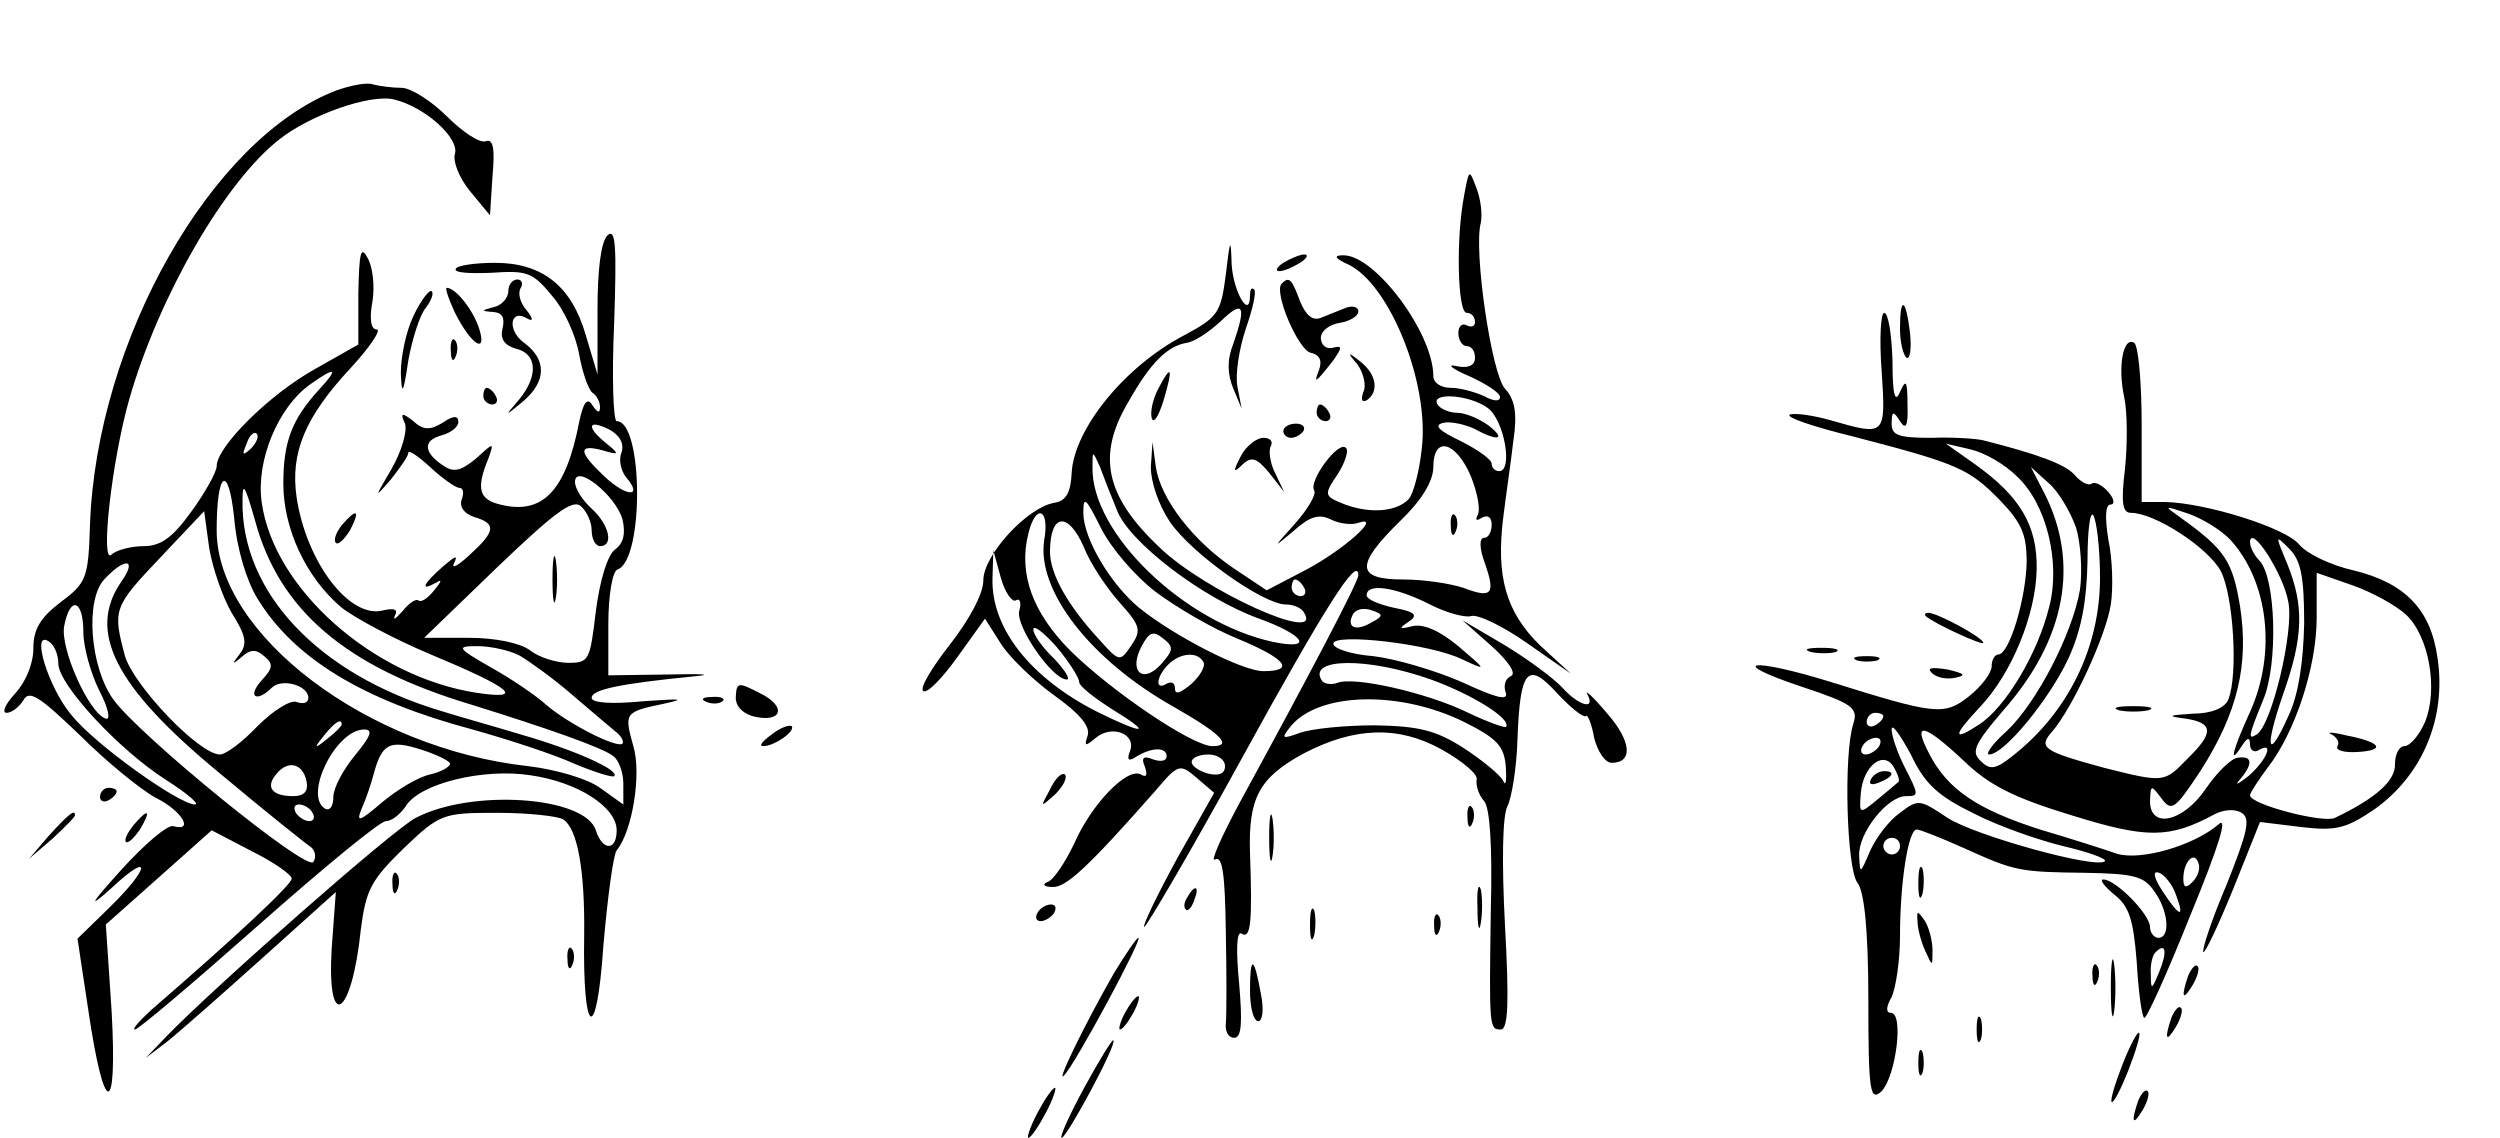 <?xml version="1.0" standalone="no"?>
<!DOCTYPE svg PUBLIC "-//W3C//DTD SVG 20010904//EN"
 "http://www.w3.org/TR/2001/REC-SVG-20010904/DTD/svg10.dtd">
<svg version="1.0" xmlns="http://www.w3.org/2000/svg"
 width="468pt" height="213pt" viewBox="0 0 468 213"
 preserveAspectRatio="xMidYMid meet">
<g transform="translate(0,213) scale(0.156,-0.156)"
fill="#000000" stroke="none">
<path d="M404 1257 c-150 -57 -288 -300 -296 -521 -2 -64 -4 -70 -35 -93 -25
-19 -33 -33 -33 -56 0 -18 -9 -40 -22 -54 -12 -13 -16 -23 -10 -23 6 0 15 7
20 15 7 13 19 5 68 -42 32 -32 74 -66 91 -75 32 -16 46 -41 21 -34 -7 2 -35
-22 -63 -53 -37 -41 -40 -47 -12 -22 49 46 48 26 -1 -22 l-39 -38 13 -86 c19
-129 35 -130 28 -2 l-7 105 63 56 64 57 48 -25 c26 -13 48 -28 48 -33 0 -7
-65 -68 -169 -158 -14 -13 -23 -23 -19 -23 4 0 70 56 148 125 78 69 146 125
153 125 7 0 17 8 24 18 16 27 93 46 150 37 56 -8 103 -38 103 -66 0 -25 -17
-25 -25 0 -13 41 -149 50 -216 15 -25 -12 -243 -204 -299 -262 l-25 -26 25 19
c14 11 65 56 114 100 l89 80 -5 -68 c-6 -101 24 -83 35 23 6 47 12 59 51 97
44 42 47 43 113 43 37 0 73 -4 79 -8 17 -11 26 -61 25 -139 -2 -123 15 -132
23 -13 5 58 12 110 16 115 19 23 30 92 20 125 -11 40 -11 41 37 51 27 6 20 6
-24 3 -40 -4 -63 -2 -63 4 0 10 34 17 125 26 22 2 7 3 -33 2 l-72 -1 0 62 c0
34 5 63 11 65 32 11 31 178 -1 178 -4 0 -6 53 -3 118 3 92 2 114 -8 105 -8 -8
-12 -42 -12 -89 l0 -78 -14 47 c-17 59 -52 87 -109 87 -23 0 -45 -3 -47 -7 -3
-5 16 -6 42 -5 43 3 50 1 73 -27 15 -17 29 -48 33 -71 4 -22 11 -42 16 -46 5
-3 9 -11 9 -17 0 -8 -3 -7 -9 2 -6 10 -11 4 -16 -20 -16 -83 -44 -112 -95 -99
-25 6 -29 19 -14 55 7 20 7 20 -15 0 -17 -14 -26 -17 -38 -9 -25 16 -26 31 -3
37 11 3 20 10 20 16 0 8 -6 8 -19 -1 -15 -9 -23 -9 -35 2 -14 11 -16 10 -10
-3 3 -9 -4 -33 -16 -54 -21 -36 -21 -36 -1 -13 11 14 21 28 21 32 0 4 12 -4
26 -17 15 -14 31 -25 35 -25 5 0 6 -6 3 -14 -3 -9 3 -17 15 -21 27 -8 26 -17
-6 -46 -14 -13 -22 -17 -18 -9 5 10 1 8 -13 -4 -24 -21 -29 -31 -9 -20 8 5 7
2 -2 -9 -8 -10 -16 -15 -19 -12 -3 2 -11 -3 -19 -13 -8 -9 -12 -12 -9 -5 4 7
-1 9 -14 6 -40 -11 -92 57 -104 135 -8 54 10 97 65 156 23 25 37 46 31 46 -7
0 -9 13 -5 34 3 19 0 42 -6 52 -8 15 -10 7 -11 -43 l0 -61 -53 -30 c-55 -31
-117 -93 -117 -116 0 -7 -14 -32 -30 -54 -23 -32 -37 -42 -58 -42 -15 0 -33
-5 -38 -10 -14 -14 0 112 21 186 36 125 115 261 180 312 38 30 110 55 138 48
37 -9 78 -46 73 -65 -3 -9 5 -29 18 -45 l24 -29 3 47 c3 33 1 45 -8 42 -7 -3
-28 11 -47 30 -18 18 -43 34 -54 34 -11 0 -26 2 -34 4 -7 3 -27 -1 -44 -7z
m-21 -359 c-33 -36 -43 -63 -43 -113 0 -54 27 -112 69 -148 16 -13 65 -39 108
-57 96 -40 115 -55 55 -46 -124 19 -244 125 -258 229 -7 50 20 114 58 141 31
22 35 20 11 -6z m363 -75 c-4 -9 -1 -22 5 -30 21 -24 2 -25 -25 0 -32 30 -33
40 -3 32 20 -6 21 -5 5 8 -25 20 -23 30 3 17 13 -7 18 -17 15 -27z m-445 4
c-10 -9 -11 -8 -5 6 3 10 9 15 12 12 3 -3 0 -11 -7 -18z m8 -180 c44 -72 127
-122 258 -157 43 -12 98 -30 122 -41 24 -10 46 -17 48 -15 7 7 -46 31 -112 50
-33 10 -76 22 -95 28 -148 44 -241 143 -239 253 0 23 3 18 15 -24 29 -108 109
-176 259 -221 90 -28 159 -52 171 -62 6 -4 12 -19 12 -33 l0 -25 -28 20 c-15
11 -53 22 -86 26 -193 21 -374 158 -374 283 0 71 14 81 21 15 3 -37 15 -76 28
-97z m438 95 c4 -17 1 -29 -9 -36 -9 -7 -18 -36 -23 -74 -7 -59 -8 -62 -33
-62 -15 0 -36 7 -46 15 -12 9 -42 15 -73 15 l-54 0 88 85 c67 64 90 82 100 73
7 -6 13 -19 13 -29 0 -11 5 -19 10 -19 17 0 11 26 -10 45 -11 10 -20 24 -20
32 0 23 49 -16 57 -45z m-469 -112 c17 -27 19 -37 10 -49 -10 -13 -10 -14 2
-4 10 9 17 10 27 1 11 -9 11 -14 -3 -29 -18 -20 -6 -27 12 -9 12 12 44 3 44
-12 0 -6 -6 -8 -14 -5 -7 3 -28 -10 -47 -29 -18 -19 -38 -34 -45 -34 -25 0
-103 82 -114 118 -15 56 -14 59 43 119 l52 55 6 -44 c4 -24 16 -59 27 -78z
m-132 38 c-42 -60 -9 -126 117 -230 55 -46 105 -86 110 -89 5 -4 7 -12 3 -18
-8 -12 -209 152 -240 195 -28 39 -34 119 -11 144 25 27 40 25 21 -2z m-46 -61
c0 -18 9 -50 19 -70 11 -21 14 -36 8 -34 -20 6 -55 84 -50 111 7 37 23 32 23
-7z m-30 -38 c0 -25 73 -104 130 -140 25 -16 40 -29 34 -29 -19 0 -120 72
-148 107 -28 33 -49 102 -28 89 7 -4 12 -16 12 -27z m553 10 c12 -7 40 -27 62
-46 22 -19 46 -39 53 -45 7 -5 11 -12 9 -15 -7 -6 -67 25 -92 47 -11 10 -40
30 -65 44 -42 24 -43 26 -17 26 16 0 38 -5 50 -11z m-213 -83 c0 -2 -8 -10
-17 -17 -16 -13 -17 -12 -4 4 13 16 21 21 21 13z m16 -37 c-14 -17 -26 -39
-26 -50 0 -11 -4 -17 -10 -14 -26 16 13 95 47 95 11 0 8 -8 -11 -31z m114 -10
c0 -4 -11 -10 -24 -13 -14 -3 -39 -18 -57 -33 -28 -24 -32 -25 -25 -8 5 11 11
29 14 40 10 38 19 43 57 31 19 -6 35 -14 35 -17z m-172 -22 c2 -11 -3 -17 -16
-17 -26 0 -34 11 -20 27 14 17 32 12 36 -10z m7 -37 c3 -5 2 -10 -4 -10 -5 0
-13 5 -16 10 -3 6 -2 10 4 10 5 0 13 -4 16 -10z"/>
<path d="M663 670 c0 -25 2 -35 4 -22 2 12 2 32 0 45 -2 12 -4 2 -4 -23z"/>
<path d="M1757 1131 c-10 -51 -8 -141 3 -141 6 0 10 -5 10 -11 0 -5 -4 -7 -10
-4 -5 3 -10 -1 -10 -9 0 -9 5 -16 10 -16 6 0 10 -6 10 -14 0 -9 -8 -13 -22
-10 -13 3 -6 -3 15 -12 20 -9 37 -20 37 -25 0 -6 -8 -5 -19 1 -11 5 -29 10
-40 10 -12 0 -21 6 -21 14 0 52 -71 147 -109 145 -11 0 -9 -4 7 -11 50 -24 98
-144 88 -222 -3 -27 -10 -54 -16 -60 -15 -15 -46 -17 -76 -6 -25 10 -26 11 -9
36 9 14 14 29 10 32 -9 9 -45 -40 -38 -51 3 -5 -8 -23 -23 -40 -27 -30 -27
-30 -2 -9 20 18 31 21 45 14 10 -5 25 -7 33 -4 30 10 -18 -33 -64 -57 l-46
-24 -39 26 c-49 33 -88 83 -94 122 l-4 30 -2 -30 c0 -18 9 -45 23 -66 26 -38
112 -99 139 -99 9 0 19 -4 22 -10 23 -38 -119 26 -173 78 -66 62 -76 111 -38
175 27 48 47 67 70 71 9 1 27 13 41 26 27 26 31 19 15 -27 -8 -20 -7 -37 0
-54 l10 -24 -5 26 c-3 15 2 46 10 70 8 23 13 44 10 47 -3 3 -5 0 -5 -7 0 -30
-20 4 -22 37 -1 33 -2 31 -7 -12 -6 -46 -9 -51 -50 -73 -71 -37 -132 -112
-135 -165 -1 -24 -7 -34 -21 -36 -33 -6 -85 -63 -85 -93 0 -16 -16 -46 -40
-77 -22 -28 -37 -53 -32 -56 5 -3 23 16 41 41 l33 46 19 -30 c10 -16 39 -44
64 -62 32 -23 44 -38 40 -49 -4 -12 -3 -13 10 -2 19 16 49 5 41 -16 -4 -10 -2
-13 7 -7 19 12 37 12 37 1 0 -6 -7 -7 -16 -4 -12 5 -15 2 -10 -9 3 -10 2 -13
-5 -9 -16 9 -59 -35 -80 -83 -11 -23 -25 -44 -32 -46 -7 -3 -4 -6 6 -6 16 -1
43 24 124 116 27 32 29 32 49 15 l21 -18 -44 -78 c-24 -44 -42 -81 -40 -83 2
-1 55 89 117 202 100 182 140 245 140 220 0 -8 -59 -120 -143 -274 -22 -41
-35 -71 -29 -67 9 5 12 -17 13 -86 1 -51 1 -101 0 -111 -1 -9 3 -17 10 -17 9
0 10 18 6 65 -4 41 -3 64 3 60 11 -7 13 14 10 97 -2 66 11 90 64 119 61 32
114 34 166 5 25 -14 44 -30 42 -36 -1 -7 2 -18 9 -26 7 -8 10 -55 8 -131 -2
-141 -2 -143 12 -143 9 0 10 34 5 125 -4 77 -3 132 3 143 5 10 11 46 12 80 3
84 12 95 48 55 16 -17 31 -29 34 -27 2 3 7 -9 10 -26 4 -16 13 -30 21 -30 26
0 24 26 -6 60 -16 19 -27 29 -23 22 10 -19 -10 -14 -30 8 -10 11 -41 34 -69
51 l-51 30 35 -31 c21 -19 30 -33 23 -36 -7 -3 -9 -12 -6 -20 3 -10 -12 -6
-53 13 -32 14 -80 28 -106 31 -26 2 -48 9 -48 15 0 13 117 0 155 -19 30 -14
29 -13 -5 16 -23 19 -42 27 -55 24 -16 -4 -17 -3 -5 5 12 8 9 12 -17 17 -18 4
-33 10 -33 15 0 15 34 10 74 -10 21 -11 44 -17 51 -15 7 3 37 -11 67 -32 l53
-37 -37 34 c-41 40 -53 83 -44 154 3 25 9 65 12 91 5 33 2 50 -10 63 -16 17
-38 166 -29 199 2 10 0 28 -5 41 -9 24 -9 24 -15 -8z m28 -255 c20 -14 31 -76
14 -76 -5 0 -9 4 -9 9 0 5 -17 17 -37 27 -27 13 -33 19 -21 22 9 2 26 -2 37
-7 29 -16 39 -13 17 4 -11 8 -28 15 -37 15 -10 0 -21 5 -24 10 -9 15 38 12 60
-4z m-20 -82 c8 -20 12 -41 8 -47 -3 -6 -1 -7 5 -3 7 4 12 1 12 -8 0 -9 -4
-16 -9 -16 -6 0 -6 -12 1 -31 13 -37 8 -42 -26 -29 -15 5 -47 10 -72 10 -57 0
-58 17 -4 70 26 25 40 48 40 65 0 38 27 31 45 -11z m-425 -40 c14 -39 104
-107 171 -131 55 -20 66 -38 17 -28 -107 23 -219 131 -217 210 0 20 0 20 9 0
4 -11 13 -34 20 -51z m47 -99 c24 -18 68 -44 98 -56 58 -24 70 -39 31 -39 -25
0 -107 42 -149 76 -34 28 -67 83 -67 114 0 21 3 18 21 -18 12 -24 41 -58 66
-77z m-134 62 c-9 -60 55 -143 154 -199 58 -33 73 -48 48 -48 -24 0 -120 65
-170 114 -46 46 -63 93 -51 141 9 37 26 30 19 -8z m48 -9 c7 -18 26 -47 42
-65 26 -29 27 -34 14 -53 -13 -19 -14 -19 -38 8 -38 41 -59 79 -59 105 0 47
22 49 41 5z m-82 -63 c5 3 7 -3 4 -13 -4 -19 40 -82 57 -82 5 0 -2 11 -15 25
-14 13 -25 29 -25 35 0 6 12 -3 28 -21 15 -18 27 -37 27 -42 0 -5 18 -19 40
-33 49 -30 39 -31 -18 -3 -81 41 -128 101 -126 161 l1 33 9 -33 c5 -18 14 -30
18 -27z m346 15 c3 -5 1 -10 -4 -10 -6 0 -11 5 -11 10 0 6 2 10 4 10 3 0 8 -4
11 -10z m80 -42 c-19 -11 -30 -5 -21 11 4 6 14 7 22 4 15 -5 14 -7 -1 -15z
m-252 -50 c-22 -24 -39 -8 -23 22 9 17 14 19 26 9 13 -10 12 -14 -3 -31z m51
3 c3 -4 -3 -16 -14 -26 -13 -11 -20 -14 -20 -6 0 7 -4 9 -10 6 -14 -9 -13 8 2
23 14 14 35 16 42 3z m273 -21 c50 -18 98 -48 90 -57 -2 -1 -22 6 -45 17 -49
24 -137 44 -157 36 -8 -3 -17 -1 -19 3 -17 27 55 28 131 1z m40 -51 c40 -20
48 -29 50 -54 1 -16 0 -24 -3 -17 -3 7 -25 25 -48 40 -33 21 -53 26 -106 27
-36 0 -76 -4 -90 -9 -22 -8 -23 -7 -11 8 34 41 131 43 208 5z m-287 -53 c0 -9
-7 -12 -20 -9 -11 3 -20 9 -20 14 0 5 9 9 20 9 11 0 20 -6 20 -14z"/>
<path d="M1741 734 c0 -11 3 -14 6 -6 3 7 2 16 -1 19 -3 4 -6 -2 -5 -13z"/>
<path d="M1540 1050 c-8 -5 -10 -10 -5 -10 6 0 17 5 25 10 8 5 11 10 5 10 -5
0 -17 -5 -25 -10z"/>
<path d="M610 1016 c0 -8 -8 -17 -17 -19 -16 -4 -16 -5 -1 -6 11 -1 14 -7 11
-20 -3 -12 2 -20 16 -24 26 -6 27 -33 4 -61 -18 -21 -18 -21 5 -2 28 24 28 50
1 70 -21 15 -17 42 4 29 7 -4 7 0 -1 10 -8 9 -11 21 -7 27 3 5 1 10 -4 10 -6
0 -11 -6 -11 -14z"/>
<path d="M1538 1025 c-10 -10 20 -80 35 -83 10 -2 14 -9 10 -20 -7 -18 -5 -17
17 11 11 16 11 18 -1 15 -8 -2 -14 4 -14 12 0 8 10 16 23 18 12 2 22 8 22 14
0 5 -7 7 -15 4 -8 -3 -22 -9 -30 -12 -10 -4 -18 3 -25 20 -10 27 -13 30 -22
21z"/>
<path d="M496 986 c-9 -19 -15 -49 -15 -68 1 -28 3 -26 9 15 5 27 14 55 21 63
6 8 10 17 7 20 -3 2 -13 -11 -22 -30z"/>
<path d="M546 990 c19 -38 39 -51 29 -19 -7 22 -28 49 -39 49 -2 0 2 -13 10
-30z"/>
<path d="M2280 971 c0 -17 4 -32 8 -35 4 -2 6 11 4 30 -5 42 -12 45 -12 5z"/>
<path d="M2258 920 c5 -78 5 -78 -61 -59 -21 6 -43 9 -49 7 -7 -3 29 -15 78
-27 123 -32 137 -38 174 -76 26 -27 32 -41 32 -74 -1 -45 -21 -111 -34 -111
-4 0 -8 -6 -8 -14 0 -8 -12 -24 -27 -36 -30 -24 -41 -22 -166 17 -97 30 -127
25 -34 -6 60 -20 67 -25 61 -44 -12 -37 -8 -175 5 -191 8 -10 13 -56 13 -140
0 -111 2 -123 16 -110 17 18 27 94 11 94 -6 0 -6 7 1 19 5 11 10 44 10 73 0
65 10 128 20 128 4 0 29 -10 56 -22 62 -28 66 -29 147 -30 57 -1 70 -4 82 -22
17 -23 20 -56 5 -56 -5 0 -10 6 -10 13 0 15 -41 57 -56 57 -5 0 1 -8 13 -18
18 -14 23 -30 27 -80 2 -35 6 -66 9 -68 2 -3 27 52 55 122 35 85 46 121 34
110 -29 -25 -93 -44 -122 -35 -14 5 -55 18 -92 29 -75 24 -111 48 -133 91 -21
40 -6 36 42 -9 30 -29 60 -44 129 -65 90 -28 117 -28 171 1 11 6 25 7 33 2 11
-7 7 -23 -18 -86 -18 -42 -30 -79 -28 -81 2 -2 18 32 36 76 l32 80 49 -6 c42
-5 54 -2 88 21 58 41 87 110 76 182 -8 58 -39 90 -101 105 -27 6 -56 20 -65
31 -16 20 -112 50 -161 51 l-28 0 0 93 c0 51 -4 95 -9 98 -13 8 -20 -28 -12
-65 4 -18 4 -57 1 -86 -5 -41 -3 -53 7 -53 29 0 93 -42 108 -70 15 -29 21
-124 9 -154 -4 -10 -20 -17 -43 -17 -30 -2 -31 -3 -8 -6 33 -5 34 -17 2 -48
-28 -29 -28 -29 -100 -11 -73 20 -80 24 -62 44 24 28 64 114 70 152 3 20 2 55
-3 78 -4 26 -4 42 3 42 5 0 4 7 -3 15 -7 8 -16 13 -20 10 -4 -3 -13 2 -20 10
-11 13 -43 25 -110 42 -8 2 -36 4 -62 3 -40 0 -48 3 -48 17 0 15 2 16 10 3 7
-11 10 -6 9 20 0 29 -2 31 -9 15 -6 -14 -9 -4 -9 38 -1 31 -5 57 -10 57 -4 0
-6 -31 -3 -70z m162 -126 c36 -33 53 -104 39 -157 -14 -57 -53 -121 -84 -141
-32 -21 -32 -14 1 21 38 40 67 111 68 165 1 53 -20 88 -75 127 l-34 24 30 -7
c17 -4 41 -18 55 -32z m71 -61 c6 -19 8 -53 5 -75 -9 -53 -52 -136 -88 -170
-17 -15 -26 -28 -21 -28 18 0 72 66 95 115 16 35 22 69 23 117 0 36 3 61 7 55
4 -7 8 -40 8 -75 0 -83 -38 -161 -104 -213 -21 -17 -28 -18 -39 -7 -12 11 -8
20 27 61 75 85 92 177 49 261 l-16 31 21 -19 c12 -10 26 -34 33 -53z m186 -16
c45 -50 55 -135 23 -206 -21 -46 -26 -66 -10 -41 7 11 10 11 10 2 0 -7 5 -10
10 -7 20 12 10 -12 -12 -31 -13 -10 -17 -12 -10 -4 16 19 15 29 -3 26 -8 -1
-25 -18 -38 -37 -27 -40 -67 -49 -67 -15 1 20 1 20 14 3 12 -16 16 -13 47 34
44 69 58 127 47 197 -9 54 -18 68 -71 106 -21 15 -21 15 9 5 17 -6 40 -20 51
-32z m69 -74 c7 -35 -20 -148 -38 -159 -11 -7 -10 -2 8 42 18 43 15 147 -5
167 -6 6 -11 16 -11 22 1 22 40 -38 46 -72z m19 -26 c-1 -47 -7 -86 -19 -111
-25 -56 -29 -39 -6 27 24 68 25 105 5 155 -15 36 -15 36 2 19 14 -14 18 -33
18 -90z m122 11 c28 -26 39 -90 23 -129 -7 -16 -18 -29 -25 -29 -6 0 -11 -10
-11 -21 1 -20 -22 -41 -72 -65 -13 -7 -102 16 -102 27 0 3 10 18 21 33 33 42
59 121 59 180 l0 54 43 -15 c23 -8 52 -24 64 -35z m-627 -122 c0 -3 -4 -8 -10
-11 -5 -3 -10 -1 -10 4 0 6 5 11 10 11 6 0 10 -2 10 -4z m109 -117 c29 -15 78
-32 107 -39 30 -7 52 -15 50 -18 -10 -10 -157 31 -189 52 -33 22 -35 23 -57 6
-13 -9 -29 -30 -36 -46 -12 -28 -12 -28 -13 -5 -1 27 34 71 56 71 16 0 16 1
-2 36 -8 16 -15 36 -15 44 0 8 10 -6 23 -30 17 -36 33 -50 76 -71z m-114 81
c-3 -5 -11 -10 -16 -10 -6 0 -7 5 -4 10 3 6 11 10 16 10 6 0 7 -4 4 -10z m23
-43 c-1 -1 -13 -11 -25 -21 -22 -18 -22 -18 -20 8 3 33 28 52 40 30 5 -9 7
-16 5 -17z m2 -77 c0 -5 -4 -10 -10 -10 -5 0 -10 5 -10 10 0 6 5 10 10 10 6 0
10 -4 10 -10z m351 -43 c-8 -8 -11 -7 -11 4 0 20 13 34 18 19 3 -7 -1 -17 -7
-23z m-20 -15 c11 -29 5 -28 -16 4 -11 17 -12 25 -4 22 6 -2 16 -14 20 -26z
m-20 -93 c-9 -22 -10 -22 -10 -3 -1 11 2 24 6 27 12 12 14 0 4 -24z"/>
<path d="M2798 484 c6 -3 10 -10 7 -14 -3 -5 8 -8 24 -7 35 2 28 12 -14 20
-16 4 -24 4 -17 1z"/>
<path d="M2245 430 c-3 -6 1 -7 9 -4 18 7 21 14 7 14 -6 0 -13 -4 -16 -10z"/>
<path d="M541 944 c0 -11 3 -14 6 -6 3 7 2 16 -1 19 -3 4 -6 -2 -5 -13z"/>
<path d="M1629 928 c7 -10 11 -25 7 -33 -3 -9 -2 -13 4 -10 15 10 12 31 -7 46
-16 13 -17 12 -4 -3z"/>
<path d="M1390 899 c-6 -11 -10 -27 -8 -35 2 -8 8 1 14 20 12 40 10 46 -6 15z"/>
<path d="M580 890 c0 -5 5 -10 11 -10 5 0 7 5 4 10 -3 6 -8 10 -11 10 -2 0 -4
-4 -4 -10z"/>
<path d="M1580 870 c0 -5 5 -10 11 -10 5 0 7 5 4 10 -3 6 -8 10 -11 10 -2 0
-4 -4 -4 -10z"/>
<path d="M1540 848 c0 -4 4 -8 9 -8 6 0 12 4 15 8 3 5 -1 9 -9 9 -8 0 -15 -4
-15 -9z"/>
<path d="M1489 818 c-10 -19 -9 -21 2 -10 11 10 17 8 32 -10 l18 -23 -11 23
c-6 12 -8 27 -5 32 3 6 -1 10 -9 10 -8 0 -21 -10 -27 -22z"/>
<path d="M410 735 c-7 -9 -10 -18 -7 -21 3 -3 10 4 17 15 13 25 8 27 -10 6z"/>
<path d="M2311 626 c10 -9 69 -36 69 -32 0 6 -55 36 -66 36 -4 0 -5 -2 -3 -4z"/>
<path d="M2173 583 c9 -2 23 -2 30 0 6 3 -1 5 -18 5 -16 0 -22 -2 -12 -5z"/>
<path d="M2228 573 c6 -2 18 -2 25 0 6 3 1 5 -13 5 -14 0 -19 -2 -12 -5z"/>
<path d="M2318 558 c6 -6 18 -8 28 -6 14 3 12 5 -9 10 -19 3 -25 2 -19 -4z"/>
<path d="M883 530 c-1 -11 7 -20 20 -24 35 -9 42 11 10 27 -27 14 -29 14 -30
-3z"/>
<path d="M848 523 c7 -3 16 -2 19 1 4 3 -2 6 -13 5 -11 0 -14 -3 -6 -6z"/>
<path d="M2543 513 c9 -2 25 -2 35 0 9 3 1 5 -18 5 -19 0 -27 -2 -17 -5z"/>
<path d="M926 484 c-11 -8 -16 -14 -10 -14 13 0 39 18 34 24 -3 2 -14 -2 -24
-10z"/>
<path d="M1260 418 c-12 -22 -12 -22 6 -6 10 10 15 20 12 24 -4 3 -12 -5 -18
-18z"/>
<path d="M120 409 c0 -5 5 -7 10 -4 6 3 10 8 10 11 0 2 -4 4 -10 4 -5 0 -10
-5 -10 -11z"/>
<path d="M1523 360 c0 -25 2 -35 4 -22 2 12 2 32 0 45 -2 12 -4 2 -4 -23z"/>
<path d="M1761 384 c0 -11 3 -14 6 -6 3 7 2 16 -1 19 -3 4 -6 -2 -5 -13z"/>
<path d="M59 363 l-24 -28 28 24 c15 14 27 26 27 28 0 8 -8 1 -31 -24z"/>
<path d="M160 375 c-7 -9 -11 -17 -9 -20 3 -2 10 5 17 15 14 24 10 26 -8 5z"/>
<path d="M2302 305 c0 -16 2 -22 5 -12 2 9 2 23 0 30 -3 6 -5 -1 -5 -18z"/>
<path d="M471 304 c0 -11 3 -14 6 -6 3 7 2 16 -1 19 -3 4 -6 -2 -5 -13z"/>
<path d="M1773 275 c0 -22 2 -30 4 -17 2 12 2 30 0 40 -3 9 -5 -1 -4 -23z"/>
<path d="M1425 289 c-4 -6 -5 -12 -2 -15 2 -3 7 2 10 11 7 17 1 20 -8 4z"/>
<path d="M1245 270 c-3 -5 -2 -10 4 -10 5 0 13 5 16 10 3 6 2 10 -4 10 -5 0
-13 -4 -16 -10z"/>
<path d="M1572 255 c0 -16 2 -22 5 -12 2 9 2 23 0 30 -3 6 -5 -1 -5 -18z"/>
<path d="M1721 254 c0 -11 3 -14 6 -6 3 7 2 16 -1 19 -3 4 -6 -2 -5 -13z"/>
<path d="M2301 260 c0 -8 4 -24 9 -35 9 -20 9 -20 9 0 0 11 -4 27 -9 35 -9 13
-10 13 -9 0z"/>
<path d="M1337 198 c-35 -61 -71 -135 -60 -123 13 13 95 165 89 165 -2 0 -15
-19 -29 -42z"/>
<path d="M681 214 c0 -11 3 -14 6 -6 3 7 2 16 -1 19 -3 4 -6 -2 -5 -13z"/>
<path d="M2533 180 c0 -30 2 -43 4 -28 2 16 2 40 0 56 -2 15 -4 2 -4 -28z"/>
<path d="M1500 177 c0 -20 4 -37 10 -37 5 0 7 14 3 33 -8 45 -13 47 -13 4z"/>
<path d="M2511 194 c0 -11 3 -14 6 -6 3 7 2 16 -1 19 -3 4 -6 -2 -5 -13z"/>
<path d="M2626 195 c-9 -26 -7 -32 5 -12 6 10 9 21 6 23 -2 3 -7 -2 -11 -11z"/>
<path d="M1350 150 c-6 -11 -8 -20 -6 -20 3 0 10 9 16 20 6 11 8 20 6 20 -3 0
-10 -9 -16 -20z"/>
<path d="M2606 145 c-9 -26 -7 -32 5 -12 6 10 9 21 6 23 -2 3 -7 -2 -11 -11z"/>
<path d="M2372 130 c0 -14 2 -19 5 -12 2 6 2 18 0 25 -3 6 -5 1 -5 -13z"/>
<path d="M2547 88 c-9 -23 -15 -43 -13 -45 2 -2 11 15 20 38 9 23 15 43 13 45
-2 2 -11 -15 -20 -38z"/>
<path d="M1301 60 c-18 -33 -30 -60 -27 -60 6 0 67 113 62 117 -1 2 -17 -24
-35 -57z"/>
<path d="M2302 90 c0 -14 2 -19 5 -12 2 6 2 18 0 25 -3 6 -5 1 -5 -13z"/>
<path d="M1245 30 c-9 -17 -13 -30 -11 -30 3 0 12 13 21 30 9 17 13 30 11 30
-3 0 -12 -13 -21 -30z"/>
<path d="M2566 45 c-9 -26 -7 -32 5 -12 6 10 9 21 6 23 -2 3 -7 -2 -11 -11z"/>
</g>
</svg>
